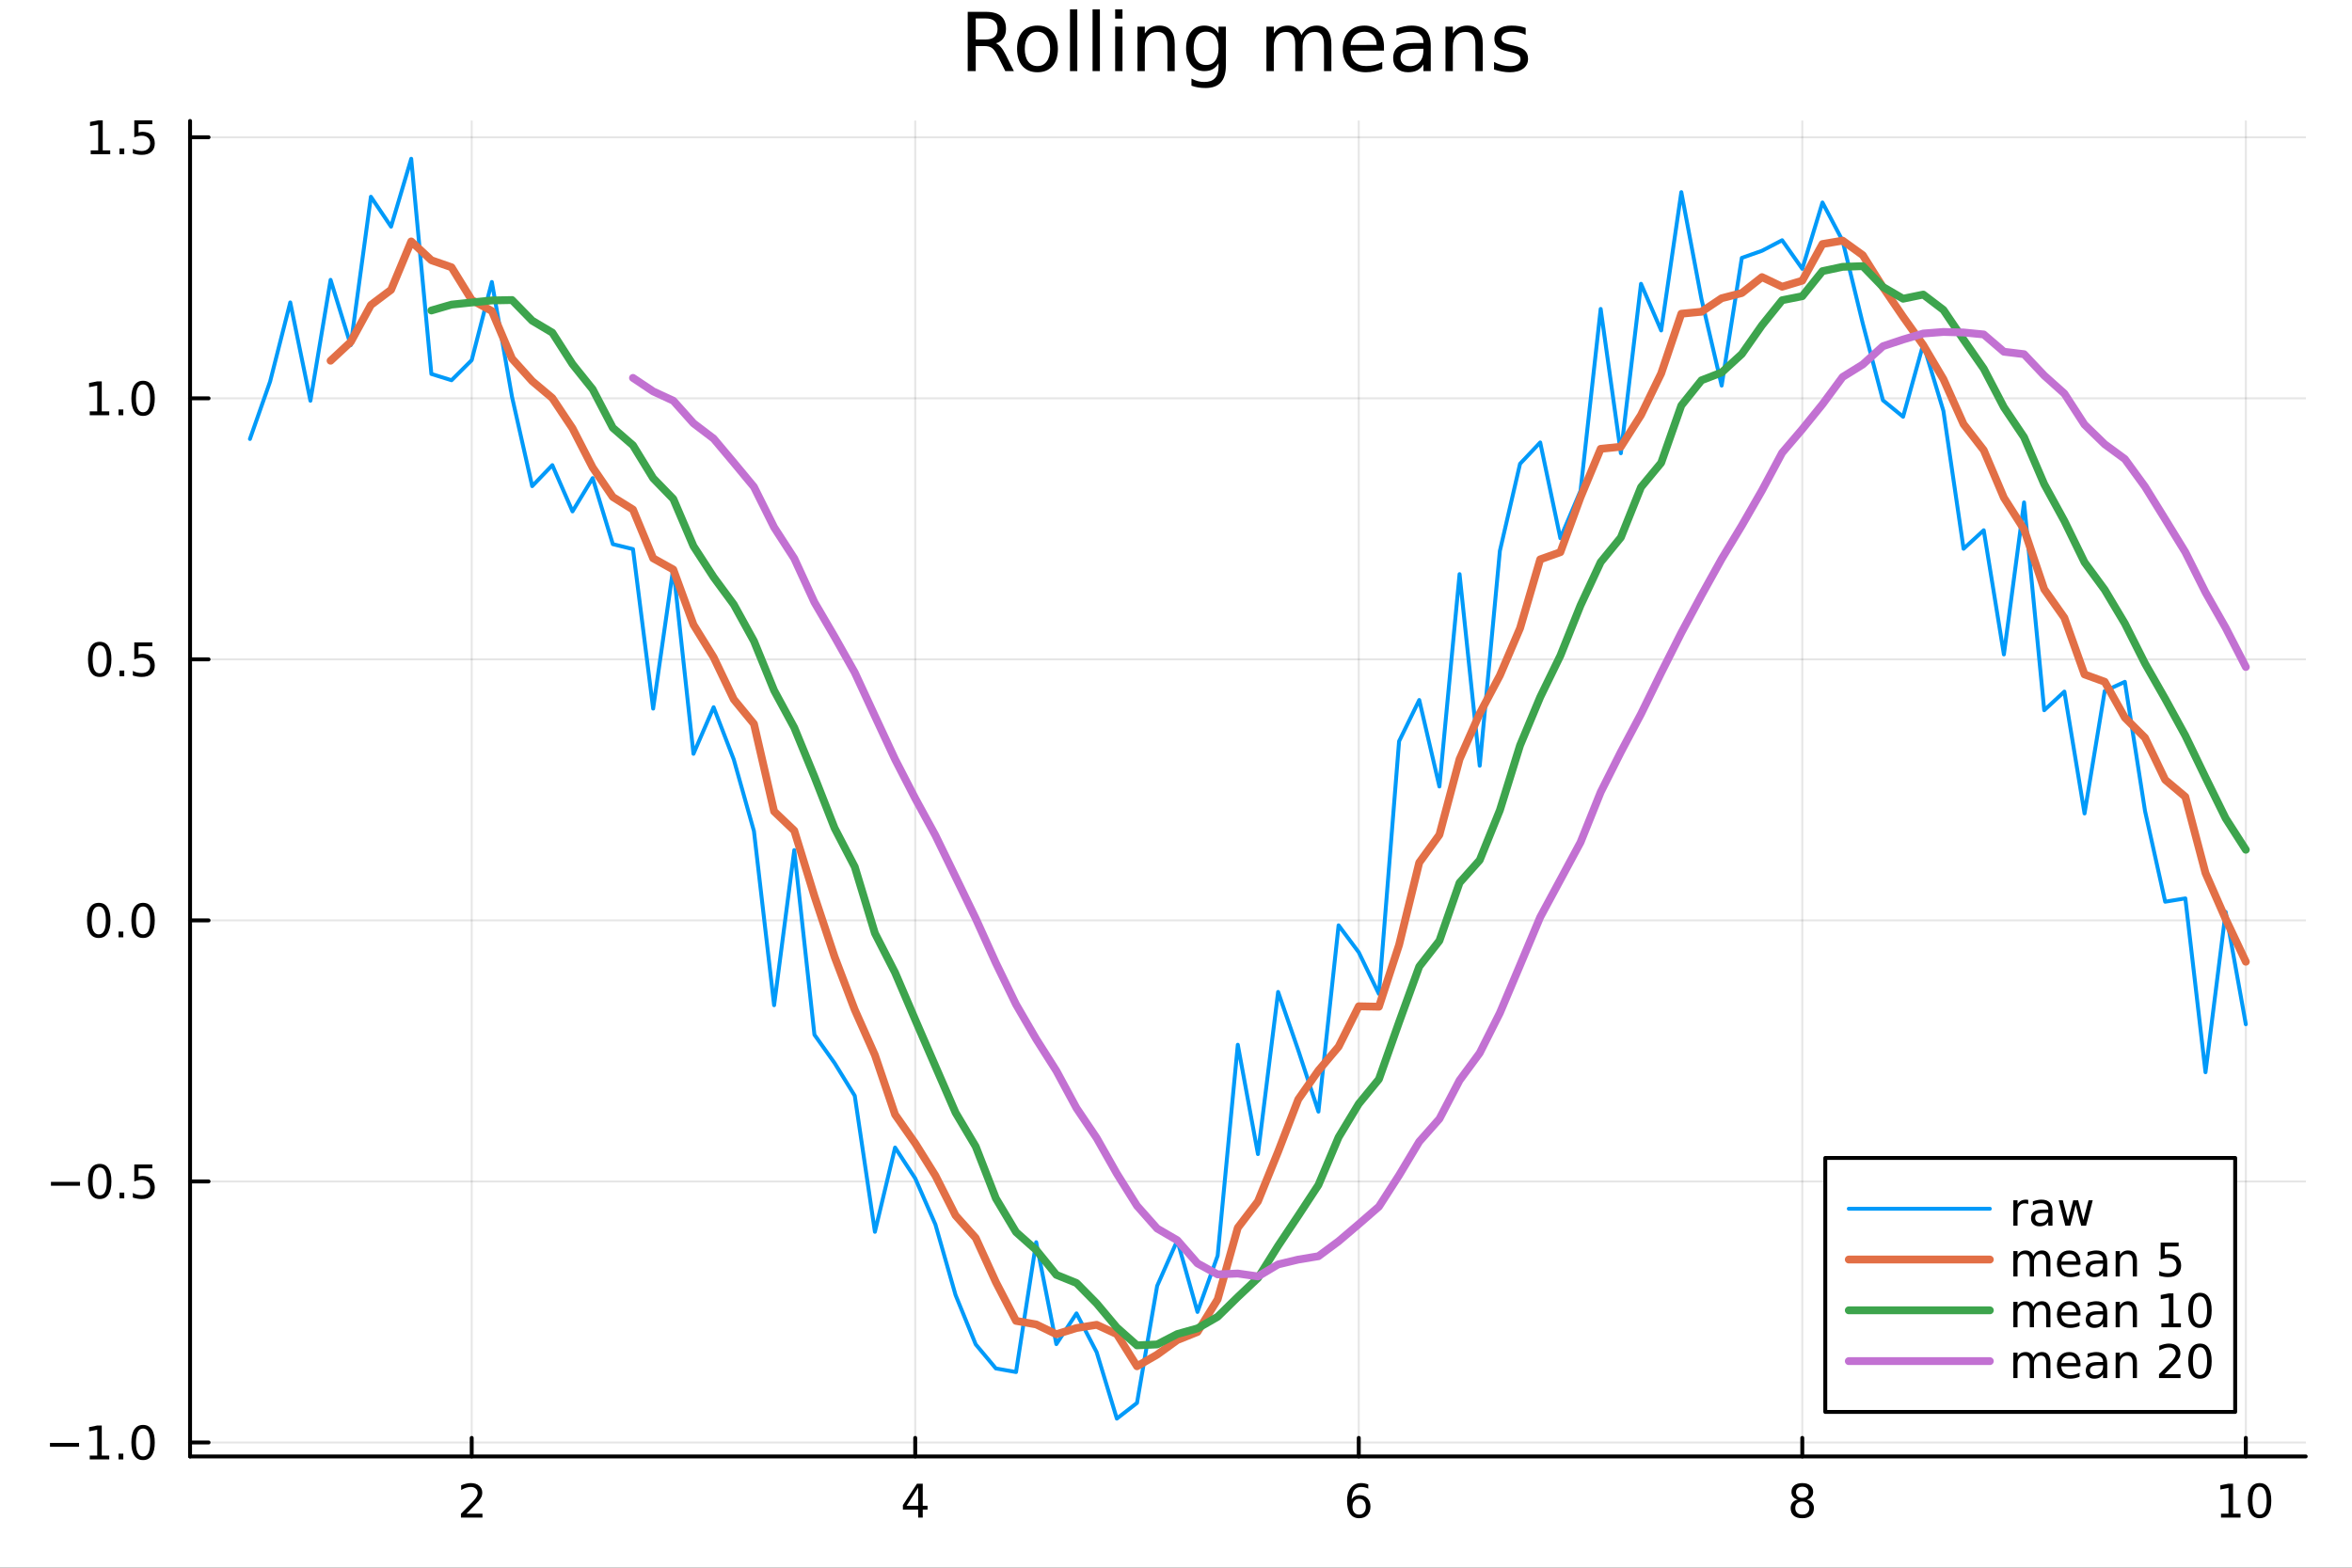 <?xml version="1.0" encoding="utf-8"?>
<svg xmlns="http://www.w3.org/2000/svg" xmlns:xlink="http://www.w3.org/1999/xlink" width="600" height="400" viewBox="0 0 2400 1600">
<rect x="0" y="0" width="2400" height="1600" fill="#333333" stroke="none"/>
<defs>
  <clipPath id="clip390">
    <rect x="0" y="0" width="2400" height="1600"/>
  </clipPath>
</defs>
<path clip-path="url(#clip390)" d="
M0 1600 L2400 1600 L2400 0 L0 0  Z
  " fill="#ffffff" fill-rule="evenodd" fill-opacity="1"/>
<defs>
  <clipPath id="clip391">
    <rect x="480" y="0" width="1681" height="1600"/>
  </clipPath>
</defs>
<path clip-path="url(#clip390)" d="
M193.936 1486.45 L2352.76 1486.45 L2352.76 123.472 L193.936 123.472  Z
  " fill="#ffffff" fill-rule="evenodd" fill-opacity="1"/>
<defs>
  <clipPath id="clip392">
    <rect x="193" y="123" width="2160" height="1364"/>
  </clipPath>
</defs>
<polyline clip-path="url(#clip392)" style="stroke:#000000; stroke-linecap:round; stroke-linejoin:round; stroke-width:2; stroke-opacity:0.1; fill:none" points="
  481.326,1486.45 481.326,123.472 
  "/>
<polyline clip-path="url(#clip392)" style="stroke:#000000; stroke-linecap:round; stroke-linejoin:round; stroke-width:2; stroke-opacity:0.1; fill:none" points="
  933.909,1486.45 933.909,123.472 
  "/>
<polyline clip-path="url(#clip392)" style="stroke:#000000; stroke-linecap:round; stroke-linejoin:round; stroke-width:2; stroke-opacity:0.1; fill:none" points="
  1386.49,1486.45 1386.49,123.472 
  "/>
<polyline clip-path="url(#clip392)" style="stroke:#000000; stroke-linecap:round; stroke-linejoin:round; stroke-width:2; stroke-opacity:0.1; fill:none" points="
  1839.07,1486.45 1839.07,123.472 
  "/>
<polyline clip-path="url(#clip392)" style="stroke:#000000; stroke-linecap:round; stroke-linejoin:round; stroke-width:2; stroke-opacity:0.1; fill:none" points="
  2291.66,1486.45 2291.66,123.472 
  "/>
<polyline clip-path="url(#clip390)" style="stroke:#000000; stroke-linecap:round; stroke-linejoin:round; stroke-width:4; stroke-opacity:1; fill:none" points="
  193.936,1486.45 2352.76,1486.45 
  "/>
<polyline clip-path="url(#clip390)" style="stroke:#000000; stroke-linecap:round; stroke-linejoin:round; stroke-width:4; stroke-opacity:1; fill:none" points="
  481.326,1486.45 481.326,1467.55 
  "/>
<polyline clip-path="url(#clip390)" style="stroke:#000000; stroke-linecap:round; stroke-linejoin:round; stroke-width:4; stroke-opacity:1; fill:none" points="
  933.909,1486.45 933.909,1467.55 
  "/>
<polyline clip-path="url(#clip390)" style="stroke:#000000; stroke-linecap:round; stroke-linejoin:round; stroke-width:4; stroke-opacity:1; fill:none" points="
  1386.49,1486.45 1386.49,1467.55 
  "/>
<polyline clip-path="url(#clip390)" style="stroke:#000000; stroke-linecap:round; stroke-linejoin:round; stroke-width:4; stroke-opacity:1; fill:none" points="
  1839.07,1486.45 1839.07,1467.55 
  "/>
<polyline clip-path="url(#clip390)" style="stroke:#000000; stroke-linecap:round; stroke-linejoin:round; stroke-width:4; stroke-opacity:1; fill:none" points="
  2291.66,1486.45 2291.66,1467.55 
  "/>
<path clip-path="url(#clip390)" d="M475.979 1544.91 L492.298 1544.91 L492.298 1548.85 L470.354 1548.85 L470.354 1544.91 Q473.016 1542.16 477.599 1537.53 Q482.206 1532.88 483.386 1531.53 Q485.632 1529.01 486.511 1527.27 Q487.414 1525.51 487.414 1523.82 Q487.414 1521.07 485.47 1519.33 Q483.548 1517.6 480.446 1517.6 Q478.247 1517.6 475.794 1518.36 Q473.363 1519.13 470.585 1520.68 L470.585 1515.95 Q473.409 1514.82 475.863 1514.24 Q478.317 1513.66 480.354 1513.66 Q485.724 1513.66 488.919 1516.35 Q492.113 1519.03 492.113 1523.52 Q492.113 1525.65 491.303 1527.57 Q490.516 1529.47 488.409 1532.07 Q487.831 1532.74 484.729 1535.95 Q481.627 1539.15 475.979 1544.91 Z" fill="#000000" fill-rule="evenodd" fill-opacity="1" /><path clip-path="url(#clip390)" d="M936.918 1518.36 L925.113 1536.81 L936.918 1536.81 L936.918 1518.36 M935.691 1514.29 L941.571 1514.29 L941.571 1536.81 L946.501 1536.81 L946.501 1540.7 L941.571 1540.7 L941.571 1548.85 L936.918 1548.85 L936.918 1540.7 L921.316 1540.7 L921.316 1536.19 L935.691 1514.29 Z" fill="#000000" fill-rule="evenodd" fill-opacity="1" /><path clip-path="url(#clip390)" d="M1386.9 1529.7 Q1383.75 1529.7 1381.9 1531.86 Q1380.07 1534.01 1380.07 1537.76 Q1380.07 1541.49 1381.9 1543.66 Q1383.75 1545.82 1386.9 1545.82 Q1390.04 1545.82 1391.87 1543.66 Q1393.73 1541.49 1393.73 1537.76 Q1393.73 1534.01 1391.87 1531.86 Q1390.04 1529.7 1386.9 1529.7 M1396.18 1515.05 L1396.18 1519.31 Q1394.42 1518.48 1392.61 1518.04 Q1390.83 1517.6 1389.07 1517.6 Q1384.44 1517.6 1381.99 1520.72 Q1379.56 1523.85 1379.21 1530.17 Q1380.58 1528.15 1382.64 1527.09 Q1384.7 1526 1387.17 1526 Q1392.38 1526 1395.39 1529.17 Q1398.42 1532.32 1398.42 1537.76 Q1398.42 1543.08 1395.28 1546.3 Q1392.13 1549.52 1386.9 1549.52 Q1380.9 1549.52 1377.73 1544.94 Q1374.56 1540.33 1374.56 1531.6 Q1374.56 1523.41 1378.45 1518.55 Q1382.34 1513.66 1388.89 1513.66 Q1390.65 1513.66 1392.43 1514.01 Q1394.23 1514.36 1396.18 1515.05 Z" fill="#000000" fill-rule="evenodd" fill-opacity="1" /><path clip-path="url(#clip390)" d="M1839.07 1532.44 Q1835.74 1532.44 1833.82 1534.22 Q1831.92 1536 1831.92 1539.13 Q1831.92 1542.25 1833.82 1544.03 Q1835.74 1545.82 1839.07 1545.82 Q1842.41 1545.82 1844.33 1544.03 Q1846.25 1542.23 1846.25 1539.13 Q1846.25 1536 1844.33 1534.22 Q1842.43 1532.44 1839.07 1532.44 M1834.4 1530.45 Q1831.39 1529.7 1829.7 1527.64 Q1828.03 1525.58 1828.03 1522.62 Q1828.03 1518.48 1830.97 1516.07 Q1833.94 1513.66 1839.07 1513.66 Q1844.24 1513.66 1847.18 1516.07 Q1850.12 1518.48 1850.12 1522.62 Q1850.12 1525.58 1848.43 1527.64 Q1846.76 1529.7 1843.77 1530.45 Q1847.15 1531.23 1849.03 1533.52 Q1850.93 1535.82 1850.93 1539.13 Q1850.93 1544.15 1847.85 1546.83 Q1844.79 1549.52 1839.07 1549.52 Q1833.36 1549.52 1830.28 1546.83 Q1827.22 1544.15 1827.22 1539.13 Q1827.22 1535.82 1829.12 1533.52 Q1831.02 1531.23 1834.4 1530.45 M1832.69 1523.06 Q1832.69 1525.75 1834.35 1527.25 Q1836.04 1528.76 1839.07 1528.76 Q1842.08 1528.76 1843.77 1527.25 Q1845.49 1525.75 1845.49 1523.06 Q1845.49 1520.38 1843.77 1518.87 Q1842.08 1517.37 1839.07 1517.37 Q1836.04 1517.37 1834.35 1518.87 Q1832.69 1520.38 1832.69 1523.06 Z" fill="#000000" fill-rule="evenodd" fill-opacity="1" /><path clip-path="url(#clip390)" d="M2266.34 1544.91 L2273.98 1544.91 L2273.98 1518.55 L2265.67 1520.21 L2265.67 1515.95 L2273.94 1514.29 L2278.61 1514.29 L2278.61 1544.91 L2286.25 1544.91 L2286.25 1548.85 L2266.34 1548.85 L2266.34 1544.91 Z" fill="#000000" fill-rule="evenodd" fill-opacity="1" /><path clip-path="url(#clip390)" d="M2305.7 1517.37 Q2302.09 1517.37 2300.26 1520.93 Q2298.45 1524.47 2298.45 1531.6 Q2298.45 1538.71 2300.26 1542.27 Q2302.09 1545.82 2305.7 1545.82 Q2309.33 1545.82 2311.14 1542.27 Q2312.96 1538.71 2312.96 1531.6 Q2312.96 1524.47 2311.14 1520.93 Q2309.33 1517.37 2305.7 1517.37 M2305.7 1513.66 Q2311.51 1513.66 2314.56 1518.27 Q2317.64 1522.85 2317.64 1531.6 Q2317.64 1540.33 2314.56 1544.94 Q2311.51 1549.52 2305.7 1549.52 Q2299.89 1549.52 2296.81 1544.94 Q2293.75 1540.33 2293.75 1531.6 Q2293.75 1522.85 2296.81 1518.27 Q2299.89 1513.66 2305.7 1513.66 Z" fill="#000000" fill-rule="evenodd" fill-opacity="1" /><polyline clip-path="url(#clip392)" style="stroke:#000000; stroke-linecap:round; stroke-linejoin:round; stroke-width:2; stroke-opacity:0.1; fill:none" points="
  193.936,1472.2 2352.76,1472.2 
  "/>
<polyline clip-path="url(#clip392)" style="stroke:#000000; stroke-linecap:round; stroke-linejoin:round; stroke-width:2; stroke-opacity:0.1; fill:none" points="
  193.936,1205.78 2352.76,1205.78 
  "/>
<polyline clip-path="url(#clip392)" style="stroke:#000000; stroke-linecap:round; stroke-linejoin:round; stroke-width:2; stroke-opacity:0.1; fill:none" points="
  193.936,939.362 2352.76,939.362 
  "/>
<polyline clip-path="url(#clip392)" style="stroke:#000000; stroke-linecap:round; stroke-linejoin:round; stroke-width:2; stroke-opacity:0.1; fill:none" points="
  193.936,672.942 2352.76,672.942 
  "/>
<polyline clip-path="url(#clip392)" style="stroke:#000000; stroke-linecap:round; stroke-linejoin:round; stroke-width:2; stroke-opacity:0.1; fill:none" points="
  193.936,406.522 2352.76,406.522 
  "/>
<polyline clip-path="url(#clip392)" style="stroke:#000000; stroke-linecap:round; stroke-linejoin:round; stroke-width:2; stroke-opacity:0.1; fill:none" points="
  193.936,140.102 2352.76,140.102 
  "/>
<polyline clip-path="url(#clip390)" style="stroke:#000000; stroke-linecap:round; stroke-linejoin:round; stroke-width:4; stroke-opacity:1; fill:none" points="
  193.936,1486.45 193.936,123.472 
  "/>
<polyline clip-path="url(#clip390)" style="stroke:#000000; stroke-linecap:round; stroke-linejoin:round; stroke-width:4; stroke-opacity:1; fill:none" points="
  193.936,1472.2 212.834,1472.2 
  "/>
<polyline clip-path="url(#clip390)" style="stroke:#000000; stroke-linecap:round; stroke-linejoin:round; stroke-width:4; stroke-opacity:1; fill:none" points="
  193.936,1205.78 212.834,1205.78 
  "/>
<polyline clip-path="url(#clip390)" style="stroke:#000000; stroke-linecap:round; stroke-linejoin:round; stroke-width:4; stroke-opacity:1; fill:none" points="
  193.936,939.362 212.834,939.362 
  "/>
<polyline clip-path="url(#clip390)" style="stroke:#000000; stroke-linecap:round; stroke-linejoin:round; stroke-width:4; stroke-opacity:1; fill:none" points="
  193.936,672.942 212.834,672.942 
  "/>
<polyline clip-path="url(#clip390)" style="stroke:#000000; stroke-linecap:round; stroke-linejoin:round; stroke-width:4; stroke-opacity:1; fill:none" points="
  193.936,406.522 212.834,406.522 
  "/>
<polyline clip-path="url(#clip390)" style="stroke:#000000; stroke-linecap:round; stroke-linejoin:round; stroke-width:4; stroke-opacity:1; fill:none" points="
  193.936,140.102 212.834,140.102 
  "/>
<path clip-path="url(#clip390)" d="M50.992 1472.65 L80.668 1472.65 L80.668 1476.59 L50.992 1476.59 L50.992 1472.65 Z" fill="#000000" fill-rule="evenodd" fill-opacity="1" /><path clip-path="url(#clip390)" d="M91.571 1485.55 L99.21 1485.55 L99.21 1459.18 L90.899 1460.85 L90.899 1456.59 L99.163 1454.92 L103.839 1454.92 L103.839 1485.55 L111.478 1485.55 L111.478 1489.48 L91.571 1489.48 L91.571 1485.55 Z" fill="#000000" fill-rule="evenodd" fill-opacity="1" /><path clip-path="url(#clip390)" d="M120.922 1483.6 L125.807 1483.6 L125.807 1489.48 L120.922 1489.48 L120.922 1483.6 Z" fill="#000000" fill-rule="evenodd" fill-opacity="1" /><path clip-path="url(#clip390)" d="M145.992 1458 Q142.381 1458 140.552 1461.56 Q138.746 1465.11 138.746 1472.24 Q138.746 1479.34 140.552 1482.91 Q142.381 1486.45 145.992 1486.45 Q149.626 1486.45 151.431 1482.91 Q153.26 1479.34 153.26 1472.24 Q153.26 1465.11 151.431 1461.56 Q149.626 1458 145.992 1458 M145.992 1454.3 Q151.802 1454.3 154.857 1458.9 Q157.936 1463.49 157.936 1472.24 Q157.936 1480.96 154.857 1485.57 Q151.802 1490.15 145.992 1490.15 Q140.181 1490.15 137.103 1485.57 Q134.047 1480.96 134.047 1472.24 Q134.047 1463.49 137.103 1458.9 Q140.181 1454.3 145.992 1454.3 Z" fill="#000000" fill-rule="evenodd" fill-opacity="1" /><path clip-path="url(#clip390)" d="M51.987 1206.23 L81.663 1206.23 L81.663 1210.17 L51.987 1210.17 L51.987 1206.23 Z" fill="#000000" fill-rule="evenodd" fill-opacity="1" /><path clip-path="url(#clip390)" d="M101.756 1191.58 Q98.145 1191.58 96.316 1195.14 Q94.51 1198.69 94.51 1205.82 Q94.51 1212.92 96.316 1216.49 Q98.145 1220.03 101.756 1220.03 Q105.39 1220.03 107.196 1216.49 Q109.024 1212.92 109.024 1205.82 Q109.024 1198.69 107.196 1195.14 Q105.39 1191.58 101.756 1191.58 M101.756 1187.88 Q107.566 1187.88 110.621 1192.48 Q113.7 1197.07 113.7 1205.82 Q113.7 1214.54 110.621 1219.15 Q107.566 1223.73 101.756 1223.73 Q95.946 1223.73 92.867 1219.15 Q89.811 1214.54 89.811 1205.82 Q89.811 1197.07 92.867 1192.48 Q95.946 1187.88 101.756 1187.88 Z" fill="#000000" fill-rule="evenodd" fill-opacity="1" /><path clip-path="url(#clip390)" d="M121.918 1217.18 L126.802 1217.18 L126.802 1223.06 L121.918 1223.06 L121.918 1217.18 Z" fill="#000000" fill-rule="evenodd" fill-opacity="1" /><path clip-path="url(#clip390)" d="M137.033 1188.5 L155.39 1188.5 L155.39 1192.44 L141.316 1192.44 L141.316 1200.91 Q142.334 1200.56 143.353 1200.4 Q144.371 1200.21 145.39 1200.21 Q151.177 1200.21 154.556 1203.39 Q157.936 1206.56 157.936 1211.97 Q157.936 1217.55 154.464 1220.65 Q150.992 1223.73 144.672 1223.73 Q142.496 1223.73 140.228 1223.36 Q137.982 1222.99 135.575 1222.25 L135.575 1217.55 Q137.658 1218.69 139.881 1219.24 Q142.103 1219.8 144.58 1219.8 Q148.584 1219.8 150.922 1217.69 Q153.26 1215.58 153.26 1211.97 Q153.26 1208.36 150.922 1206.26 Q148.584 1204.15 144.58 1204.15 Q142.705 1204.15 140.83 1204.57 Q138.978 1204.98 137.033 1205.86 L137.033 1188.5 Z" fill="#000000" fill-rule="evenodd" fill-opacity="1" /><path clip-path="url(#clip390)" d="M100.76 925.16 Q97.149 925.16 95.321 928.725 Q93.515 932.267 93.515 939.396 Q93.515 946.503 95.321 950.068 Q97.149 953.609 100.76 953.609 Q104.395 953.609 106.2 950.068 Q108.029 946.503 108.029 939.396 Q108.029 932.267 106.2 928.725 Q104.395 925.16 100.76 925.16 M100.76 921.457 Q106.571 921.457 109.626 926.063 Q112.705 930.646 112.705 939.396 Q112.705 948.123 109.626 952.73 Q106.571 957.313 100.76 957.313 Q94.95 957.313 91.871 952.73 Q88.816 948.123 88.816 939.396 Q88.816 930.646 91.871 926.063 Q94.95 921.457 100.76 921.457 Z" fill="#000000" fill-rule="evenodd" fill-opacity="1" /><path clip-path="url(#clip390)" d="M120.922 950.762 L125.807 950.762 L125.807 956.642 L120.922 956.642 L120.922 950.762 Z" fill="#000000" fill-rule="evenodd" fill-opacity="1" /><path clip-path="url(#clip390)" d="M145.992 925.16 Q142.381 925.16 140.552 928.725 Q138.746 932.267 138.746 939.396 Q138.746 946.503 140.552 950.068 Q142.381 953.609 145.992 953.609 Q149.626 953.609 151.431 950.068 Q153.26 946.503 153.26 939.396 Q153.26 932.267 151.431 928.725 Q149.626 925.16 145.992 925.16 M145.992 921.457 Q151.802 921.457 154.857 926.063 Q157.936 930.646 157.936 939.396 Q157.936 948.123 154.857 952.73 Q151.802 957.313 145.992 957.313 Q140.181 957.313 137.103 952.73 Q134.047 948.123 134.047 939.396 Q134.047 930.646 137.103 926.063 Q140.181 921.457 145.992 921.457 Z" fill="#000000" fill-rule="evenodd" fill-opacity="1" /><path clip-path="url(#clip390)" d="M101.756 658.741 Q98.145 658.741 96.316 662.305 Q94.51 665.847 94.51 672.977 Q94.51 680.083 96.316 683.648 Q98.145 687.189 101.756 687.189 Q105.39 687.189 107.196 683.648 Q109.024 680.083 109.024 672.977 Q109.024 665.847 107.196 662.305 Q105.39 658.741 101.756 658.741 M101.756 655.037 Q107.566 655.037 110.621 659.643 Q113.7 664.227 113.7 672.977 Q113.7 681.703 110.621 686.31 Q107.566 690.893 101.756 690.893 Q95.946 690.893 92.867 686.31 Q89.811 681.703 89.811 672.977 Q89.811 664.227 92.867 659.643 Q95.946 655.037 101.756 655.037 Z" fill="#000000" fill-rule="evenodd" fill-opacity="1" /><path clip-path="url(#clip390)" d="M121.918 684.342 L126.802 684.342 L126.802 690.222 L121.918 690.222 L121.918 684.342 Z" fill="#000000" fill-rule="evenodd" fill-opacity="1" /><path clip-path="url(#clip390)" d="M137.033 655.662 L155.39 655.662 L155.39 659.597 L141.316 659.597 L141.316 668.069 Q142.334 667.722 143.353 667.56 Q144.371 667.375 145.39 667.375 Q151.177 667.375 154.556 670.546 Q157.936 673.717 157.936 679.134 Q157.936 684.713 154.464 687.814 Q150.992 690.893 144.672 690.893 Q142.496 690.893 140.228 690.523 Q137.982 690.152 135.575 689.412 L135.575 684.713 Q137.658 685.847 139.881 686.402 Q142.103 686.958 144.58 686.958 Q148.584 686.958 150.922 684.852 Q153.26 682.745 153.26 679.134 Q153.26 675.523 150.922 673.416 Q148.584 671.31 144.58 671.31 Q142.705 671.31 140.83 671.727 Q138.978 672.143 137.033 673.023 L137.033 655.662 Z" fill="#000000" fill-rule="evenodd" fill-opacity="1" /><path clip-path="url(#clip390)" d="M91.571 419.867 L99.21 419.867 L99.21 393.501 L90.899 395.168 L90.899 390.909 L99.163 389.242 L103.839 389.242 L103.839 419.867 L111.478 419.867 L111.478 423.802 L91.571 423.802 L91.571 419.867 Z" fill="#000000" fill-rule="evenodd" fill-opacity="1" /><path clip-path="url(#clip390)" d="M120.922 417.922 L125.807 417.922 L125.807 423.802 L120.922 423.802 L120.922 417.922 Z" fill="#000000" fill-rule="evenodd" fill-opacity="1" /><path clip-path="url(#clip390)" d="M145.992 392.321 Q142.381 392.321 140.552 395.886 Q138.746 399.427 138.746 406.557 Q138.746 413.663 140.552 417.228 Q142.381 420.77 145.992 420.77 Q149.626 420.77 151.431 417.228 Q153.26 413.663 153.26 406.557 Q153.26 399.427 151.431 395.886 Q149.626 392.321 145.992 392.321 M145.992 388.617 Q151.802 388.617 154.857 393.224 Q157.936 397.807 157.936 406.557 Q157.936 415.284 154.857 419.89 Q151.802 424.473 145.992 424.473 Q140.181 424.473 137.103 419.89 Q134.047 415.284 134.047 406.557 Q134.047 397.807 137.103 393.224 Q140.181 388.617 145.992 388.617 Z" fill="#000000" fill-rule="evenodd" fill-opacity="1" /><path clip-path="url(#clip390)" d="M92.566 153.447 L100.205 153.447 L100.205 127.082 L91.895 128.748 L91.895 124.489 L100.159 122.822 L104.834 122.822 L104.834 153.447 L112.473 153.447 L112.473 157.382 L92.566 157.382 L92.566 153.447 Z" fill="#000000" fill-rule="evenodd" fill-opacity="1" /><path clip-path="url(#clip390)" d="M121.918 151.503 L126.802 151.503 L126.802 157.382 L121.918 157.382 L121.918 151.503 Z" fill="#000000" fill-rule="evenodd" fill-opacity="1" /><path clip-path="url(#clip390)" d="M137.033 122.822 L155.39 122.822 L155.39 126.757 L141.316 126.757 L141.316 135.23 Q142.334 134.882 143.353 134.72 Q144.371 134.535 145.39 134.535 Q151.177 134.535 154.556 137.706 Q157.936 140.878 157.936 146.294 Q157.936 151.873 154.464 154.975 Q150.992 158.054 144.672 158.054 Q142.496 158.054 140.228 157.683 Q137.982 157.313 135.575 156.572 L135.575 151.873 Q137.658 153.007 139.881 153.563 Q142.103 154.118 144.58 154.118 Q148.584 154.118 150.922 152.012 Q153.26 149.905 153.26 146.294 Q153.26 142.683 150.922 140.577 Q148.584 138.47 144.58 138.47 Q142.705 138.47 140.83 138.887 Q138.978 139.304 137.033 140.183 L137.033 122.822 Z" fill="#000000" fill-rule="evenodd" fill-opacity="1" /><path clip-path="url(#clip390)" d="M1016.15 44.22 Q1018.79 45.111 1021.26 48.028 Q1023.77 50.944 1026.28 56.048 L1034.59 72.576 L1025.8 72.576 L1018.06 57.061 Q1015.06 50.985 1012.22 49 Q1009.43 47.015 1004.57 47.015 L995.656 47.015 L995.656 72.576 L987.474 72.576 L987.474 12.096 L1005.95 12.096 Q1016.32 12.096 1021.42 16.43 Q1026.52 20.765 1026.52 29.515 Q1026.52 35.227 1023.85 38.994 Q1021.22 42.761 1016.15 44.22 M995.656 18.82 L995.656 40.29 L1005.95 40.29 Q1011.86 40.29 1014.86 37.576 Q1017.9 34.822 1017.9 29.515 Q1017.9 24.208 1014.86 21.535 Q1011.86 18.82 1005.95 18.82 L995.656 18.82 Z" fill="#000000" fill-rule="evenodd" fill-opacity="1" /><path clip-path="url(#clip390)" d="M1058.65 32.431 Q1052.65 32.431 1049.17 37.131 Q1045.69 41.789 1045.69 49.931 Q1045.69 58.074 1049.13 62.773 Q1052.61 67.431 1058.65 67.431 Q1064.6 67.431 1068.09 62.732 Q1071.57 58.033 1071.57 49.931 Q1071.57 41.87 1068.09 37.171 Q1064.6 32.431 1058.65 32.431 M1058.65 26.112 Q1068.37 26.112 1073.92 32.431 Q1079.47 38.751 1079.47 49.931 Q1079.47 61.071 1073.92 67.431 Q1068.37 73.751 1058.65 73.751 Q1048.89 73.751 1043.34 67.431 Q1037.83 61.071 1037.83 49.931 Q1037.83 38.751 1043.34 32.431 Q1048.89 26.112 1058.65 26.112 Z" fill="#000000" fill-rule="evenodd" fill-opacity="1" /><path clip-path="url(#clip390)" d="M1091.82 9.544 L1099.28 9.544 L1099.28 72.576 L1091.82 72.576 L1091.82 9.544 Z" fill="#000000" fill-rule="evenodd" fill-opacity="1" /><path clip-path="url(#clip390)" d="M1114.87 9.544 L1122.33 9.544 L1122.33 72.576 L1114.87 72.576 L1114.87 9.544 Z" fill="#000000" fill-rule="evenodd" fill-opacity="1" /><path clip-path="url(#clip390)" d="M1137.92 27.206 L1145.38 27.206 L1145.38 72.576 L1137.92 72.576 L1137.92 27.206 M1137.92 9.544 L1145.38 9.544 L1145.38 18.983 L1137.92 18.983 L1137.92 9.544 Z" fill="#000000" fill-rule="evenodd" fill-opacity="1" /><path clip-path="url(#clip390)" d="M1198.69 45.192 L1198.69 72.576 L1191.23 72.576 L1191.23 45.435 Q1191.23 38.994 1188.72 35.794 Q1186.21 32.594 1181.19 32.594 Q1175.15 32.594 1171.67 36.442 Q1168.18 40.29 1168.18 46.934 L1168.18 72.576 L1160.69 72.576 L1160.69 27.206 L1168.18 27.206 L1168.18 34.254 Q1170.86 30.163 1174.46 28.138 Q1178.11 26.112 1182.85 26.112 Q1190.67 26.112 1194.68 30.973 Q1198.69 35.794 1198.69 45.192 Z" fill="#000000" fill-rule="evenodd" fill-opacity="1" /><path clip-path="url(#clip390)" d="M1243.41 49.364 Q1243.41 41.263 1240.05 36.806 Q1236.73 32.35 1230.69 32.35 Q1224.69 32.35 1221.33 36.806 Q1218.01 41.263 1218.01 49.364 Q1218.01 57.426 1221.33 61.882 Q1224.69 66.338 1230.69 66.338 Q1236.73 66.338 1240.05 61.882 Q1243.41 57.426 1243.41 49.364 M1250.86 66.945 Q1250.86 78.531 1245.72 84.162 Q1240.57 89.833 1229.96 89.833 Q1226.03 89.833 1222.55 89.225 Q1219.06 88.658 1215.78 87.443 L1215.78 80.192 Q1219.06 81.974 1222.26 82.825 Q1225.46 83.675 1228.79 83.675 Q1236.12 83.675 1239.76 79.827 Q1243.41 76.019 1243.41 68.282 L1243.41 64.596 Q1241.1 68.606 1237.5 70.591 Q1233.89 72.576 1228.87 72.576 Q1220.52 72.576 1215.42 66.216 Q1210.31 59.856 1210.31 49.364 Q1210.31 38.832 1215.42 32.472 Q1220.52 26.112 1228.87 26.112 Q1233.89 26.112 1237.5 28.097 Q1241.1 30.082 1243.41 34.092 L1243.41 27.206 L1250.86 27.206 L1250.86 66.945 Z" fill="#000000" fill-rule="evenodd" fill-opacity="1" /><path clip-path="url(#clip390)" d="M1327.91 35.915 Q1330.71 30.892 1334.6 28.502 Q1338.48 26.112 1343.75 26.112 Q1350.84 26.112 1354.69 31.095 Q1358.54 36.037 1358.54 45.192 L1358.54 72.576 L1351.04 72.576 L1351.04 45.435 Q1351.04 38.913 1348.73 35.753 Q1346.42 32.594 1341.68 32.594 Q1335.89 32.594 1332.53 36.442 Q1329.17 40.29 1329.17 46.934 L1329.17 72.576 L1321.67 72.576 L1321.67 45.435 Q1321.67 38.873 1319.36 35.753 Q1317.06 32.594 1312.23 32.594 Q1306.52 32.594 1303.16 36.482 Q1299.8 40.331 1299.8 46.934 L1299.8 72.576 L1292.3 72.576 L1292.3 27.206 L1299.8 27.206 L1299.8 34.254 Q1302.35 30.082 1305.92 28.097 Q1309.48 26.112 1314.38 26.112 Q1319.32 26.112 1322.77 28.624 Q1326.25 31.135 1327.91 35.915 Z" fill="#000000" fill-rule="evenodd" fill-opacity="1" /><path clip-path="url(#clip390)" d="M1412.21 48.028 L1412.21 51.673 L1377.94 51.673 Q1378.43 59.37 1382.56 63.421 Q1386.73 67.431 1394.14 67.431 Q1398.44 67.431 1402.45 66.378 Q1406.5 65.325 1410.47 63.218 L1410.47 70.267 Q1406.46 71.968 1402.25 72.86 Q1398.03 73.751 1393.7 73.751 Q1382.84 73.751 1376.48 67.431 Q1370.16 61.112 1370.16 50.337 Q1370.16 39.197 1376.16 32.675 Q1382.19 26.112 1392.4 26.112 Q1401.56 26.112 1406.86 32.026 Q1412.21 37.9 1412.21 48.028 M1404.76 45.84 Q1404.68 39.723 1401.31 36.077 Q1397.99 32.431 1392.48 32.431 Q1386.24 32.431 1382.48 35.956 Q1378.75 39.48 1378.18 45.88 L1404.76 45.84 Z" fill="#000000" fill-rule="evenodd" fill-opacity="1" /><path clip-path="url(#clip390)" d="M1445.06 49.769 Q1436.03 49.769 1432.55 51.835 Q1429.06 53.901 1429.06 58.884 Q1429.06 62.854 1431.66 65.203 Q1434.29 67.512 1438.78 67.512 Q1444.98 67.512 1448.71 63.137 Q1452.48 58.722 1452.48 51.43 L1452.48 49.769 L1445.06 49.769 M1459.93 46.691 L1459.93 72.576 L1452.48 72.576 L1452.48 65.689 Q1449.92 69.821 1446.12 71.806 Q1442.31 73.751 1436.8 73.751 Q1429.83 73.751 1425.7 69.862 Q1421.61 65.933 1421.61 59.37 Q1421.61 51.714 1426.71 47.825 Q1431.86 43.936 1442.03 43.936 L1452.48 43.936 L1452.48 43.207 Q1452.48 38.062 1449.07 35.267 Q1445.71 32.431 1439.6 32.431 Q1435.71 32.431 1432.02 33.363 Q1428.33 34.295 1424.93 36.158 L1424.93 29.272 Q1429.02 27.692 1432.87 26.922 Q1436.72 26.112 1440.36 26.112 Q1450.21 26.112 1455.07 31.216 Q1459.93 36.32 1459.93 46.691 Z" fill="#000000" fill-rule="evenodd" fill-opacity="1" /><path clip-path="url(#clip390)" d="M1513 45.192 L1513 72.576 L1505.54 72.576 L1505.54 45.435 Q1505.54 38.994 1503.03 35.794 Q1500.52 32.594 1495.5 32.594 Q1489.46 32.594 1485.98 36.442 Q1482.49 40.29 1482.49 46.934 L1482.49 72.576 L1475 72.576 L1475 27.206 L1482.49 27.206 L1482.49 34.254 Q1485.17 30.163 1488.77 28.138 Q1492.42 26.112 1497.16 26.112 Q1504.98 26.112 1508.99 30.973 Q1513 35.794 1513 45.192 Z" fill="#000000" fill-rule="evenodd" fill-opacity="1" /><path clip-path="url(#clip390)" d="M1556.79 28.543 L1556.79 35.591 Q1553.63 33.971 1550.23 33.161 Q1546.82 32.35 1543.18 32.35 Q1537.63 32.35 1534.83 34.052 Q1532.08 35.753 1532.08 39.156 Q1532.08 41.749 1534.06 43.248 Q1536.05 44.706 1542.04 46.043 L1544.59 46.61 Q1552.53 48.311 1555.86 51.43 Q1559.22 54.509 1559.22 60.059 Q1559.22 66.378 1554.2 70.064 Q1549.21 73.751 1540.46 73.751 Q1536.82 73.751 1532.85 73.022 Q1528.92 72.333 1524.54 70.915 L1524.54 63.218 Q1528.67 65.365 1532.68 66.459 Q1536.7 67.512 1540.62 67.512 Q1545.89 67.512 1548.73 65.73 Q1551.56 63.907 1551.56 60.626 Q1551.56 57.588 1549.5 55.967 Q1547.47 54.347 1540.54 52.848 L1537.95 52.24 Q1531.02 50.782 1527.95 47.785 Q1524.87 44.746 1524.87 39.48 Q1524.87 33.08 1529.4 29.596 Q1533.94 26.112 1542.29 26.112 Q1546.42 26.112 1550.06 26.72 Q1553.71 27.327 1556.79 28.543 Z" fill="#000000" fill-rule="evenodd" fill-opacity="1" /><polyline clip-path="url(#clip392)" style="stroke:#009af9; stroke-linecap:round; stroke-linejoin:round; stroke-width:4; stroke-opacity:1; fill:none" points="
  255.035,448.025 275.607,389.448 296.179,308.641 316.751,408.998 337.322,285.622 357.894,352.278 378.466,200.805 399.038,231.324 419.61,162.047 440.182,381.666 
  460.754,388.069 481.326,367.573 501.898,287.788 522.47,405.08 543.042,496.161 563.614,474.733 584.186,521.941 604.758,487.969 625.33,555.368 645.902,560.43 
  666.474,723.216 687.046,579.47 707.617,769.344 728.189,721.806 748.761,775.173 769.333,848.258 789.905,1025.93 810.477,867.622 831.049,1056.04 851.621,1084.97 
  872.193,1118.33 892.765,1257.2 913.337,1171.2 933.909,1202.66 954.481,1249.7 975.053,1321.72 995.625,1372.09 1016.2,1396.67 1036.77,1400.32 1057.34,1267.81 
  1077.91,1371.82 1098.48,1340.46 1119.06,1380.14 1139.63,1447.87 1160.2,1431.86 1180.77,1312.44 1201.34,1265.92 1221.92,1338.99 1242.49,1281.63 1263.06,1066.29 
  1283.63,1177.87 1304.2,1012.38 1324.78,1071.96 1345.35,1134.54 1365.92,944.412 1386.49,971.95 1407.06,1014.43 1427.64,756.509 1448.21,714.434 1468.78,802.72 
  1489.35,585.972 1509.92,781.458 1530.5,562.237 1551.07,473.347 1571.64,451.564 1592.21,549.276 1612.78,500.936 1633.35,315.313 1653.93,462.591 1674.5,289.653 
  1695.07,337.284 1715.64,196.118 1736.21,305.314 1756.79,393.547 1777.36,263.199 1797.93,255.945 1818.5,245.191 1839.07,274.371 1859.65,206.679 1880.22,245.736 
  1900.79,330.218 1921.36,408.54 1941.93,425.336 1962.51,351.201 1983.08,419.449 2003.65,560.083 2024.22,541.176 2044.79,667.935 2065.37,512.788 2085.94,724.888 
  2106.51,705.847 2127.08,830.232 2147.65,705.322 2168.23,695.89 2188.8,827.729 2209.37,920.301 2229.94,916.9 2250.51,1094.35 2271.09,930.746 2291.66,1045.37 
  
  "/>
<polyline clip-path="url(#clip392)" style="stroke:#e26f46; stroke-linecap:round; stroke-linejoin:round; stroke-width:8; stroke-opacity:1; fill:none" points="
  337.322,368.147 357.894,348.997 378.466,311.269 399.038,295.805 419.61,246.415 440.182,265.624 460.754,272.782 481.326,306.136 501.898,317.429 522.47,366.035 
  543.042,388.934 563.614,406.267 584.186,437.141 604.758,477.177 625.33,507.234 645.902,520.088 666.474,569.785 687.046,581.291 707.617,637.566 728.189,670.853 
  748.761,713.802 769.333,738.81 789.905,828.103 810.477,847.759 831.049,914.606 851.621,976.566 872.193,1030.58 892.765,1076.84 913.337,1137.55 933.909,1166.87 
  954.481,1199.82 975.053,1240.5 995.625,1263.47 1016.2,1308.57 1036.77,1348.1 1057.34,1351.72 1077.91,1361.74 1098.48,1355.42 1119.06,1352.11 1139.63,1361.62 
  1160.2,1394.43 1180.77,1382.56 1201.34,1367.65 1221.92,1359.42 1242.49,1326.17 1263.06,1253.06 1283.63,1226.14 1304.2,1175.43 1324.78,1122.03 1345.35,1092.61 
  1365.92,1068.23 1386.49,1027.05 1407.06,1027.46 1427.64,964.368 1448.21,880.348 1468.78,852.009 1489.35,774.814 1509.92,728.219 1530.5,689.365 1551.07,641.147 
  1571.64,570.916 1592.21,563.577 1612.78,507.472 1633.35,458.087 1653.93,455.936 1674.5,423.554 1695.07,381.155 1715.64,320.192 1736.21,318.192 1756.79,304.383 
  1777.36,299.093 1797.93,282.825 1818.5,292.639 1839.07,286.451 1859.65,249.077 1880.22,245.585 1900.79,260.439 1921.36,293.109 1941.93,323.302 1962.51,352.206 
  1983.08,386.949 2003.65,432.922 2024.22,459.449 2044.79,507.968 2065.37,540.286 2085.94,601.374 2106.51,630.526 2127.08,688.338 2147.65,695.815 2168.23,732.436 
  2188.8,753.004 2209.37,795.895 2229.94,813.228 2250.51,891.033 2271.09,938.004 2291.66,981.532 
  "/>
<polyline clip-path="url(#clip392)" style="stroke:#3da44d; stroke-linecap:round; stroke-linejoin:round; stroke-width:8; stroke-opacity:1; fill:none" points="
  440.182,316.885 460.754,310.89 481.326,308.702 501.898,306.617 522.47,306.225 543.042,327.279 563.614,339.525 584.186,371.638 604.758,397.303 625.33,436.635 
  645.902,454.511 666.474,488.026 687.046,509.216 707.617,557.371 728.189,589.044 748.761,616.945 769.333,654.297 789.905,704.697 810.477,742.662 831.049,792.73 
  851.621,845.184 872.193,884.696 892.765,952.469 913.337,992.654 933.909,1040.74 954.481,1088.19 975.053,1135.54 995.625,1170.15 1016.2,1223.06 1036.77,1257.49 
  1057.34,1275.77 1077.91,1301.12 1098.48,1309.45 1119.06,1330.34 1139.63,1354.86 1160.2,1373.08 1180.77,1372.15 1201.34,1361.53 1221.92,1355.76 1242.49,1343.9 
  1263.06,1323.74 1283.63,1304.35 1304.2,1271.54 1324.78,1240.72 1345.35,1209.39 1365.92,1160.64 1386.49,1126.59 1407.06,1101.45 1427.64,1043.2 1448.21,986.478 
  1468.78,960.121 1489.35,900.93 1509.92,877.838 1530.5,826.866 1551.07,760.747 1571.64,711.463 1592.21,669.195 1612.78,617.845 1633.35,573.726 1653.93,548.542 
  1674.5,497.235 1695.07,472.366 1715.64,413.832 1736.21,388.14 1756.79,380.16 1777.36,361.323 1797.93,331.99 1818.5,306.416 1839.07,302.321 1859.65,276.73 
  1880.22,272.339 1900.79,271.632 1921.36,292.874 1941.93,304.876 1962.51,300.642 1983.08,316.267 2003.65,346.68 2024.22,376.279 2044.79,415.635 2065.37,446.246 
  2085.94,494.161 2106.51,531.724 2127.08,573.893 2147.65,601.892 2168.23,636.361 2188.8,677.189 2209.37,713.211 2229.94,750.783 2250.51,793.424 2271.09,835.22 
  2291.66,867.268 
  "/>
<polyline clip-path="url(#clip392)" style="stroke:#c271d2; stroke-linecap:round; stroke-linejoin:round; stroke-width:8; stroke-opacity:1; fill:none" points="
  645.902,385.698 666.474,399.458 687.046,408.959 707.617,431.994 728.189,447.635 748.761,472.112 769.333,496.911 789.905,538.168 810.477,569.982 831.049,614.682 
  851.621,649.848 872.193,686.361 892.765,730.842 913.337,775.013 933.909,814.892 954.481,852.569 975.053,894.918 995.625,937.426 1016.2,982.861 1036.77,1025.11 
  1057.34,1060.48 1077.91,1092.91 1098.48,1130.96 1119.06,1161.5 1139.63,1197.8 1160.2,1230.64 1180.77,1253.84 1201.34,1265.84 1221.92,1289.41 1242.49,1300.69 
  1263.06,1299.76 1283.63,1302.73 1304.2,1290.49 1324.78,1285.53 1345.35,1282.12 1365.92,1266.86 1386.49,1249.37 1407.06,1231.49 1427.64,1199.48 1448.21,1165.19 
  1468.78,1141.93 1489.35,1102.64 1509.92,1074.69 1530.5,1033.79 1551.07,985.068 1571.64,936.053 1592.21,897.895 1612.78,859.645 1633.35,808.461 1653.93,767.51 
  1674.5,728.678 1695.07,686.648 1715.64,645.835 1736.21,607.503 1756.79,570.454 1777.36,536.393 1797.93,500.593 1818.5,462.131 1839.07,438.024 1859.65,412.636 
  1880.22,384.787 1900.79,371.999 1921.36,353.353 1941.93,346.508 1962.51,340.401 1983.08,338.795 2003.65,339.335 2024.22,341.347 2044.79,358.978 2065.37,361.488 
  2085.94,383.25 2106.51,401.678 2127.08,433.384 2147.65,453.384 2168.23,468.501 2188.8,496.728 2209.37,529.946 2229.94,563.531 2250.51,604.53 2271.09,640.733 
  2291.66,680.715 
  "/>
<path clip-path="url(#clip390)" d="
M1862.53 1441.02 L2280.8 1441.02 L2280.8 1181.82 L1862.53 1181.82  Z
  " fill="#ffffff" fill-rule="evenodd" fill-opacity="1"/>
<polyline clip-path="url(#clip390)" style="stroke:#000000; stroke-linecap:round; stroke-linejoin:round; stroke-width:4; stroke-opacity:1; fill:none" points="
  1862.53,1441.02 2280.8,1441.02 2280.8,1181.82 1862.53,1181.82 1862.53,1441.02 
  "/>
<polyline clip-path="url(#clip390)" style="stroke:#009af9; stroke-linecap:round; stroke-linejoin:round; stroke-width:4; stroke-opacity:1; fill:none" points="
  1886.52,1233.66 2030.44,1233.66 
  "/>
<path clip-path="url(#clip390)" d="M2069.61 1228.99 Q2068.89 1228.57 2068.04 1228.39 Q2067.2 1228.18 2066.18 1228.18 Q2062.57 1228.18 2060.63 1230.54 Q2058.71 1232.88 2058.71 1237.28 L2058.71 1250.94 L2054.43 1250.94 L2054.43 1225.01 L2058.71 1225.01 L2058.71 1229.04 Q2060.05 1226.68 2062.2 1225.54 Q2064.36 1224.38 2067.43 1224.38 Q2067.87 1224.38 2068.41 1224.45 Q2068.94 1224.5 2069.59 1224.62 L2069.61 1228.99 Z" fill="#000000" fill-rule="evenodd" fill-opacity="1" /><path clip-path="url(#clip390)" d="M2085.86 1237.9 Q2080.7 1237.9 2078.71 1239.08 Q2076.72 1240.26 2076.72 1243.11 Q2076.72 1245.38 2078.2 1246.72 Q2079.7 1248.04 2082.27 1248.04 Q2085.81 1248.04 2087.94 1245.54 Q2090.1 1243.02 2090.1 1238.85 L2090.1 1237.9 L2085.86 1237.9 M2094.36 1236.14 L2094.36 1250.94 L2090.1 1250.94 L2090.1 1247 Q2088.64 1249.36 2086.46 1250.5 Q2084.29 1251.61 2081.14 1251.61 Q2077.16 1251.61 2074.8 1249.38 Q2072.46 1247.14 2072.46 1243.39 Q2072.46 1239.01 2075.37 1236.79 Q2078.31 1234.57 2084.12 1234.57 L2090.1 1234.57 L2090.1 1234.15 Q2090.1 1231.21 2088.15 1229.62 Q2086.23 1228 2082.74 1228 Q2080.51 1228 2078.41 1228.53 Q2076.3 1229.06 2074.36 1230.13 L2074.36 1226.19 Q2076.69 1225.29 2078.89 1224.85 Q2081.09 1224.38 2083.18 1224.38 Q2088.8 1224.38 2091.58 1227.3 Q2094.36 1230.22 2094.36 1236.14 Z" fill="#000000" fill-rule="evenodd" fill-opacity="1" /><path clip-path="url(#clip390)" d="M2100.65 1225.01 L2104.91 1225.01 L2110.24 1245.24 L2115.54 1225.01 L2120.56 1225.01 L2125.88 1245.24 L2131.18 1225.01 L2135.44 1225.01 L2128.66 1250.94 L2123.64 1250.94 L2118.06 1229.69 L2112.46 1250.94 L2107.43 1250.94 L2100.65 1225.01 Z" fill="#000000" fill-rule="evenodd" fill-opacity="1" /><polyline clip-path="url(#clip390)" style="stroke:#e26f46; stroke-linecap:round; stroke-linejoin:round; stroke-width:8; stroke-opacity:1; fill:none" points="
  1886.52,1285.5 2030.44,1285.5 
  "/>
<path clip-path="url(#clip390)" d="M2074.77 1281.83 Q2076.37 1278.96 2078.59 1277.59 Q2080.81 1276.22 2083.82 1276.22 Q2087.87 1276.22 2090.07 1279.07 Q2092.27 1281.9 2092.27 1287.13 L2092.27 1302.78 L2087.99 1302.78 L2087.99 1287.27 Q2087.99 1283.54 2086.67 1281.73 Q2085.35 1279.93 2082.64 1279.93 Q2079.33 1279.93 2077.41 1282.13 Q2075.49 1284.33 2075.49 1288.12 L2075.49 1302.78 L2071.21 1302.78 L2071.21 1287.27 Q2071.21 1283.52 2069.89 1281.73 Q2068.57 1279.93 2065.81 1279.93 Q2062.55 1279.93 2060.63 1282.15 Q2058.71 1284.35 2058.71 1288.12 L2058.71 1302.78 L2054.43 1302.78 L2054.43 1276.85 L2058.71 1276.85 L2058.71 1280.88 Q2060.17 1278.49 2062.2 1277.36 Q2064.24 1276.22 2067.04 1276.22 Q2069.86 1276.22 2071.83 1277.66 Q2073.82 1279.09 2074.77 1281.83 Z" fill="#000000" fill-rule="evenodd" fill-opacity="1" /><path clip-path="url(#clip390)" d="M2122.94 1288.75 L2122.94 1290.83 L2103.36 1290.83 Q2103.64 1295.23 2106 1297.54 Q2108.38 1299.84 2112.62 1299.84 Q2115.07 1299.84 2117.36 1299.23 Q2119.68 1298.63 2121.95 1297.43 L2121.95 1301.46 Q2119.66 1302.43 2117.25 1302.94 Q2114.84 1303.45 2112.36 1303.45 Q2106.16 1303.45 2102.53 1299.84 Q2098.92 1296.22 2098.92 1290.07 Q2098.92 1283.7 2102.34 1279.97 Q2105.79 1276.22 2111.62 1276.22 Q2116.86 1276.22 2119.89 1279.6 Q2122.94 1282.96 2122.94 1288.75 M2118.68 1287.5 Q2118.64 1284 2116.72 1281.92 Q2114.82 1279.84 2111.67 1279.84 Q2108.11 1279.84 2105.95 1281.85 Q2103.82 1283.86 2103.5 1287.52 L2118.68 1287.5 Z" fill="#000000" fill-rule="evenodd" fill-opacity="1" /><path clip-path="url(#clip390)" d="M2141.72 1289.74 Q2136.55 1289.74 2134.56 1290.92 Q2132.57 1292.1 2132.57 1294.95 Q2132.57 1297.22 2134.05 1298.56 Q2135.56 1299.88 2138.13 1299.88 Q2141.67 1299.88 2143.8 1297.38 Q2145.95 1294.86 2145.95 1290.69 L2145.95 1289.74 L2141.72 1289.74 M2150.21 1287.98 L2150.21 1302.78 L2145.95 1302.78 L2145.95 1298.84 Q2144.49 1301.2 2142.32 1302.34 Q2140.14 1303.45 2136.99 1303.45 Q2133.01 1303.45 2130.65 1301.22 Q2128.31 1298.98 2128.31 1295.23 Q2128.31 1290.85 2131.23 1288.63 Q2134.17 1286.41 2139.98 1286.41 L2145.95 1286.41 L2145.95 1285.99 Q2145.95 1283.05 2144.01 1281.46 Q2142.09 1279.84 2138.59 1279.84 Q2136.37 1279.84 2134.26 1280.37 Q2132.16 1280.9 2130.21 1281.97 L2130.21 1278.03 Q2132.55 1277.13 2134.75 1276.69 Q2136.95 1276.22 2139.03 1276.22 Q2144.66 1276.22 2147.43 1279.14 Q2150.21 1282.06 2150.21 1287.98 Z" fill="#000000" fill-rule="evenodd" fill-opacity="1" /><path clip-path="url(#clip390)" d="M2180.54 1287.13 L2180.54 1302.78 L2176.28 1302.78 L2176.28 1287.27 Q2176.28 1283.59 2174.84 1281.76 Q2173.41 1279.93 2170.54 1279.93 Q2167.09 1279.93 2165.1 1282.13 Q2163.11 1284.33 2163.11 1288.12 L2163.11 1302.78 L2158.82 1302.78 L2158.82 1276.85 L2163.11 1276.85 L2163.11 1280.88 Q2164.63 1278.54 2166.69 1277.38 Q2168.78 1276.22 2171.48 1276.22 Q2175.95 1276.22 2178.24 1279 Q2180.54 1281.76 2180.54 1287.13 Z" fill="#000000" fill-rule="evenodd" fill-opacity="1" /><path clip-path="url(#clip390)" d="M2204.75 1268.22 L2223.1 1268.22 L2223.1 1272.15 L2209.03 1272.15 L2209.03 1280.62 Q2210.05 1280.28 2211.07 1280.11 Q2212.09 1279.93 2213.1 1279.93 Q2218.89 1279.93 2222.27 1283.1 Q2225.65 1286.27 2225.65 1291.69 Q2225.65 1297.27 2222.18 1300.37 Q2218.71 1303.45 2212.39 1303.45 Q2210.21 1303.45 2207.94 1303.08 Q2205.7 1302.71 2203.29 1301.97 L2203.29 1297.27 Q2205.37 1298.4 2207.6 1298.96 Q2209.82 1299.51 2212.29 1299.51 Q2216.3 1299.51 2218.64 1297.41 Q2220.98 1295.3 2220.98 1291.69 Q2220.98 1288.08 2218.64 1285.97 Q2216.3 1283.86 2212.29 1283.86 Q2210.42 1283.86 2208.54 1284.28 Q2206.69 1284.7 2204.75 1285.58 L2204.75 1268.22 Z" fill="#000000" fill-rule="evenodd" fill-opacity="1" /><polyline clip-path="url(#clip390)" style="stroke:#3da44d; stroke-linecap:round; stroke-linejoin:round; stroke-width:8; stroke-opacity:1; fill:none" points="
  1886.52,1337.34 2030.44,1337.34 
  "/>
<path clip-path="url(#clip390)" d="M2074.77 1333.67 Q2076.37 1330.8 2078.59 1329.43 Q2080.81 1328.06 2083.82 1328.06 Q2087.87 1328.06 2090.07 1330.91 Q2092.27 1333.74 2092.27 1338.97 L2092.27 1354.62 L2087.99 1354.62 L2087.99 1339.11 Q2087.99 1335.38 2086.67 1333.57 Q2085.35 1331.77 2082.64 1331.77 Q2079.33 1331.77 2077.41 1333.97 Q2075.49 1336.17 2075.49 1339.96 L2075.49 1354.62 L2071.21 1354.62 L2071.21 1339.11 Q2071.21 1335.36 2069.89 1333.57 Q2068.57 1331.77 2065.81 1331.77 Q2062.55 1331.77 2060.63 1333.99 Q2058.71 1336.19 2058.71 1339.96 L2058.71 1354.62 L2054.43 1354.62 L2054.43 1328.69 L2058.71 1328.69 L2058.71 1332.72 Q2060.17 1330.33 2062.2 1329.2 Q2064.24 1328.06 2067.04 1328.06 Q2069.86 1328.06 2071.83 1329.5 Q2073.82 1330.93 2074.77 1333.67 Z" fill="#000000" fill-rule="evenodd" fill-opacity="1" /><path clip-path="url(#clip390)" d="M2122.94 1340.59 L2122.94 1342.67 L2103.36 1342.67 Q2103.64 1347.07 2106 1349.38 Q2108.38 1351.68 2112.62 1351.68 Q2115.07 1351.68 2117.36 1351.07 Q2119.68 1350.47 2121.95 1349.27 L2121.95 1353.3 Q2119.66 1354.27 2117.25 1354.78 Q2114.84 1355.29 2112.36 1355.29 Q2106.16 1355.29 2102.53 1351.68 Q2098.92 1348.06 2098.92 1341.91 Q2098.92 1335.54 2102.34 1331.81 Q2105.79 1328.06 2111.62 1328.06 Q2116.86 1328.06 2119.89 1331.44 Q2122.94 1334.8 2122.94 1340.59 M2118.68 1339.34 Q2118.64 1335.84 2116.72 1333.76 Q2114.82 1331.68 2111.67 1331.68 Q2108.11 1331.68 2105.95 1333.69 Q2103.82 1335.7 2103.5 1339.36 L2118.68 1339.34 Z" fill="#000000" fill-rule="evenodd" fill-opacity="1" /><path clip-path="url(#clip390)" d="M2141.72 1341.58 Q2136.55 1341.58 2134.56 1342.76 Q2132.57 1343.94 2132.57 1346.79 Q2132.57 1349.06 2134.05 1350.4 Q2135.56 1351.72 2138.13 1351.72 Q2141.67 1351.72 2143.8 1349.22 Q2145.95 1346.7 2145.95 1342.53 L2145.95 1341.58 L2141.72 1341.58 M2150.21 1339.82 L2150.21 1354.62 L2145.95 1354.62 L2145.95 1350.68 Q2144.49 1353.04 2142.32 1354.18 Q2140.14 1355.29 2136.99 1355.29 Q2133.01 1355.29 2130.65 1353.06 Q2128.31 1350.82 2128.31 1347.07 Q2128.31 1342.69 2131.23 1340.47 Q2134.17 1338.25 2139.98 1338.25 L2145.95 1338.25 L2145.95 1337.83 Q2145.95 1334.89 2144.01 1333.3 Q2142.09 1331.68 2138.59 1331.68 Q2136.37 1331.68 2134.26 1332.21 Q2132.16 1332.74 2130.21 1333.81 L2130.21 1329.87 Q2132.55 1328.97 2134.75 1328.53 Q2136.95 1328.06 2139.03 1328.06 Q2144.66 1328.06 2147.43 1330.98 Q2150.21 1333.9 2150.21 1339.82 Z" fill="#000000" fill-rule="evenodd" fill-opacity="1" /><path clip-path="url(#clip390)" d="M2180.54 1338.97 L2180.54 1354.62 L2176.28 1354.62 L2176.28 1339.11 Q2176.28 1335.43 2174.84 1333.6 Q2173.41 1331.77 2170.54 1331.77 Q2167.09 1331.77 2165.1 1333.97 Q2163.11 1336.17 2163.11 1339.96 L2163.11 1354.62 L2158.82 1354.62 L2158.82 1328.69 L2163.11 1328.69 L2163.11 1332.72 Q2164.63 1330.38 2166.69 1329.22 Q2168.78 1328.06 2171.48 1328.06 Q2175.95 1328.06 2178.24 1330.84 Q2180.54 1333.6 2180.54 1338.97 Z" fill="#000000" fill-rule="evenodd" fill-opacity="1" /><path clip-path="url(#clip390)" d="M2205.51 1350.68 L2213.15 1350.68 L2213.15 1324.31 L2204.84 1325.98 L2204.84 1321.72 L2213.1 1320.06 L2217.78 1320.06 L2217.78 1350.68 L2225.42 1350.68 L2225.42 1354.62 L2205.51 1354.62 L2205.51 1350.68 Z" fill="#000000" fill-rule="evenodd" fill-opacity="1" /><path clip-path="url(#clip390)" d="M2244.86 1323.13 Q2241.25 1323.13 2239.42 1326.7 Q2237.62 1330.24 2237.62 1337.37 Q2237.62 1344.48 2239.42 1348.04 Q2241.25 1351.58 2244.86 1351.58 Q2248.5 1351.58 2250.3 1348.04 Q2252.13 1344.48 2252.13 1337.37 Q2252.13 1330.24 2250.3 1326.7 Q2248.5 1323.13 2244.86 1323.13 M2244.86 1319.43 Q2250.67 1319.43 2253.73 1324.04 Q2256.81 1328.62 2256.81 1337.37 Q2256.81 1346.1 2253.73 1350.7 Q2250.67 1355.29 2244.86 1355.29 Q2239.05 1355.29 2235.98 1350.7 Q2232.92 1346.1 2232.92 1337.37 Q2232.92 1328.62 2235.98 1324.04 Q2239.05 1319.43 2244.86 1319.43 Z" fill="#000000" fill-rule="evenodd" fill-opacity="1" /><polyline clip-path="url(#clip390)" style="stroke:#c271d2; stroke-linecap:round; stroke-linejoin:round; stroke-width:8; stroke-opacity:1; fill:none" points="
  1886.52,1389.18 2030.44,1389.18 
  "/>
<path clip-path="url(#clip390)" d="M2074.77 1385.51 Q2076.37 1382.64 2078.59 1381.27 Q2080.81 1379.9 2083.82 1379.9 Q2087.87 1379.9 2090.07 1382.75 Q2092.27 1385.58 2092.27 1390.81 L2092.27 1406.46 L2087.99 1406.46 L2087.99 1390.95 Q2087.99 1387.22 2086.67 1385.41 Q2085.35 1383.61 2082.64 1383.61 Q2079.33 1383.61 2077.41 1385.81 Q2075.49 1388.01 2075.49 1391.8 L2075.49 1406.46 L2071.21 1406.46 L2071.21 1390.95 Q2071.21 1387.2 2069.89 1385.41 Q2068.57 1383.61 2065.81 1383.61 Q2062.55 1383.61 2060.63 1385.83 Q2058.71 1388.03 2058.71 1391.8 L2058.71 1406.46 L2054.43 1406.46 L2054.43 1380.53 L2058.71 1380.53 L2058.71 1384.56 Q2060.17 1382.17 2062.2 1381.04 Q2064.24 1379.9 2067.04 1379.9 Q2069.86 1379.9 2071.83 1381.34 Q2073.82 1382.77 2074.77 1385.51 Z" fill="#000000" fill-rule="evenodd" fill-opacity="1" /><path clip-path="url(#clip390)" d="M2122.94 1392.43 L2122.94 1394.51 L2103.36 1394.51 Q2103.64 1398.91 2106 1401.22 Q2108.38 1403.52 2112.62 1403.52 Q2115.07 1403.52 2117.36 1402.91 Q2119.68 1402.31 2121.95 1401.11 L2121.95 1405.14 Q2119.66 1406.11 2117.25 1406.62 Q2114.84 1407.13 2112.36 1407.13 Q2106.16 1407.13 2102.53 1403.52 Q2098.92 1399.9 2098.92 1393.75 Q2098.92 1387.38 2102.34 1383.65 Q2105.79 1379.9 2111.62 1379.9 Q2116.86 1379.9 2119.89 1383.28 Q2122.94 1386.64 2122.94 1392.43 M2118.68 1391.18 Q2118.64 1387.68 2116.72 1385.6 Q2114.82 1383.52 2111.67 1383.52 Q2108.11 1383.52 2105.95 1385.53 Q2103.82 1387.54 2103.5 1391.2 L2118.68 1391.18 Z" fill="#000000" fill-rule="evenodd" fill-opacity="1" /><path clip-path="url(#clip390)" d="M2141.72 1393.42 Q2136.55 1393.42 2134.56 1394.6 Q2132.57 1395.78 2132.57 1398.63 Q2132.57 1400.9 2134.05 1402.24 Q2135.56 1403.56 2138.13 1403.56 Q2141.67 1403.56 2143.8 1401.06 Q2145.95 1398.54 2145.95 1394.37 L2145.95 1393.42 L2141.72 1393.42 M2150.21 1391.66 L2150.21 1406.46 L2145.95 1406.46 L2145.95 1402.52 Q2144.49 1404.88 2142.32 1406.02 Q2140.14 1407.13 2136.99 1407.13 Q2133.01 1407.13 2130.65 1404.9 Q2128.31 1402.66 2128.31 1398.91 Q2128.31 1394.53 2131.23 1392.31 Q2134.17 1390.09 2139.98 1390.09 L2145.95 1390.09 L2145.95 1389.67 Q2145.95 1386.73 2144.01 1385.14 Q2142.09 1383.52 2138.59 1383.52 Q2136.37 1383.52 2134.26 1384.05 Q2132.16 1384.58 2130.21 1385.65 L2130.21 1381.71 Q2132.55 1380.81 2134.75 1380.37 Q2136.95 1379.9 2139.03 1379.9 Q2144.66 1379.9 2147.43 1382.82 Q2150.21 1385.74 2150.21 1391.66 Z" fill="#000000" fill-rule="evenodd" fill-opacity="1" /><path clip-path="url(#clip390)" d="M2180.54 1390.81 L2180.54 1406.46 L2176.28 1406.46 L2176.28 1390.95 Q2176.28 1387.27 2174.84 1385.44 Q2173.41 1383.61 2170.54 1383.61 Q2167.09 1383.61 2165.1 1385.81 Q2163.11 1388.01 2163.11 1391.8 L2163.11 1406.46 L2158.82 1406.46 L2158.82 1380.53 L2163.11 1380.53 L2163.11 1384.56 Q2164.63 1382.22 2166.69 1381.06 Q2168.78 1379.9 2171.48 1379.9 Q2175.95 1379.9 2178.24 1382.68 Q2180.54 1385.44 2180.54 1390.81 Z" fill="#000000" fill-rule="evenodd" fill-opacity="1" /><path clip-path="url(#clip390)" d="M2208.73 1402.52 L2225.05 1402.52 L2225.05 1406.46 L2203.1 1406.46 L2203.1 1402.52 Q2205.77 1399.77 2210.35 1395.14 Q2214.96 1390.48 2216.14 1389.14 Q2218.38 1386.62 2219.26 1384.88 Q2220.17 1383.12 2220.17 1381.43 Q2220.17 1378.68 2218.22 1376.94 Q2216.3 1375.21 2213.2 1375.21 Q2211 1375.21 2208.54 1375.97 Q2206.11 1376.73 2203.34 1378.28 L2203.34 1373.56 Q2206.16 1372.43 2208.61 1371.85 Q2211.07 1371.27 2213.1 1371.27 Q2218.48 1371.27 2221.67 1373.96 Q2224.86 1376.64 2224.86 1381.13 Q2224.86 1383.26 2224.05 1385.18 Q2223.27 1387.08 2221.16 1389.67 Q2220.58 1390.34 2217.48 1393.56 Q2214.38 1396.76 2208.73 1402.52 Z" fill="#000000" fill-rule="evenodd" fill-opacity="1" /><path clip-path="url(#clip390)" d="M2244.86 1374.97 Q2241.25 1374.97 2239.42 1378.54 Q2237.62 1382.08 2237.62 1389.21 Q2237.62 1396.32 2239.42 1399.88 Q2241.25 1403.42 2244.86 1403.42 Q2248.5 1403.42 2250.3 1399.88 Q2252.13 1396.32 2252.13 1389.21 Q2252.13 1382.08 2250.3 1378.54 Q2248.5 1374.97 2244.86 1374.97 M2244.86 1371.27 Q2250.67 1371.27 2253.73 1375.88 Q2256.81 1380.46 2256.81 1389.21 Q2256.81 1397.94 2253.73 1402.54 Q2250.67 1407.13 2244.86 1407.13 Q2239.05 1407.13 2235.98 1402.54 Q2232.92 1397.94 2232.92 1389.21 Q2232.92 1380.46 2235.98 1375.88 Q2239.05 1371.27 2244.86 1371.27 Z" fill="#000000" fill-rule="evenodd" fill-opacity="1" /></svg>
